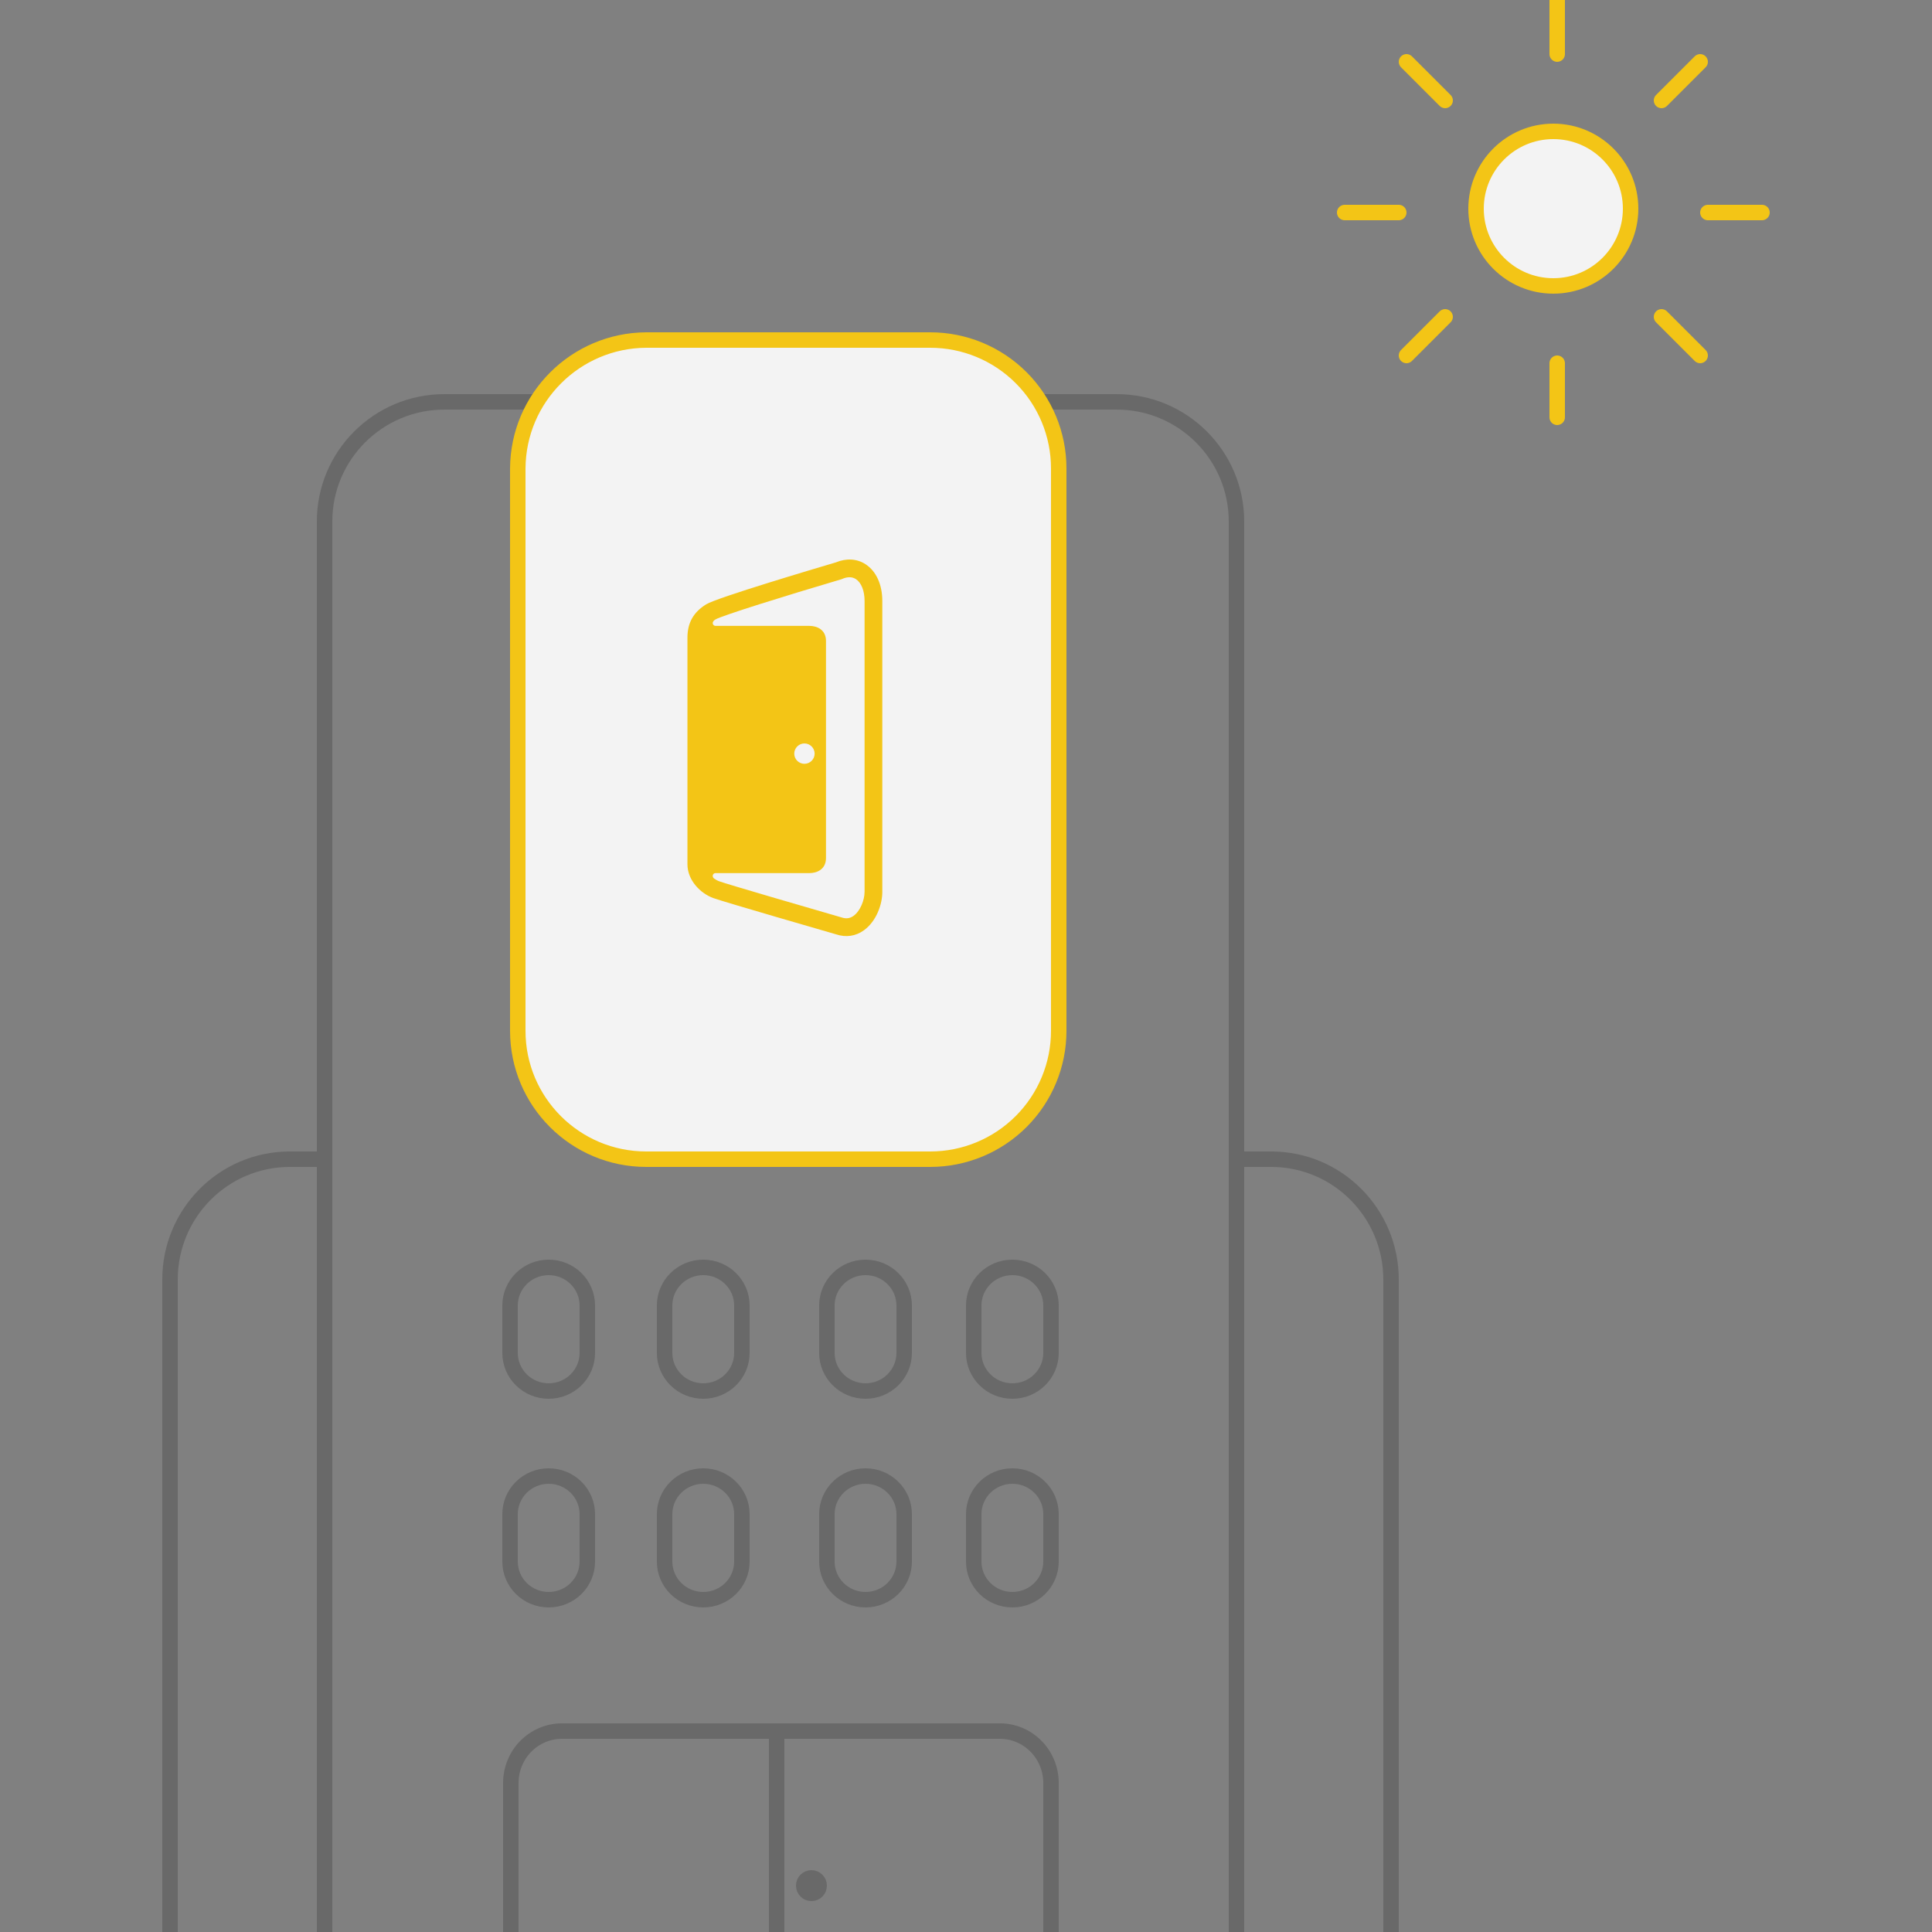 <svg xmlns="http://www.w3.org/2000/svg" width="250" height="250" viewBox="0 0 250 250">
  <rect x="0" y="0" width="250" height="250" fill="#808080" stroke="none"/>
  <g fill="none" fill-rule="evenodd" opacity=".9" transform="translate(22)">
    <g stroke="#FFCC0A" stroke-linejoin="round" stroke-width="2" transform="translate(151)">
      <circle cx="28" cy="27" r="10" fill="#FFF" fill-rule="nonzero" stroke-linecap="square"/>
      <path stroke-linecap="round" d="M28.5,0 L28.5,7 M47,8 L42,13 M55,27.5 L48,27.5 M47,46 L42,41 M28.5,54 L28.5,47 M9,46 L14,41 M1,27.5 L8,27.5 M9,8 L14,13"/>
    </g>
    <g stroke="#000" stroke-width="2" opacity=".2" transform="translate(0 52)">
      <path d="M138 98L138 201 158 201 158 113.576C158 104.973 151.06 98 142.5 98L138 98zM20.1 201L138 201 138 15.485C138 6.933 131.055-2.84217094e-14 122.487-2.84217094e-14L35.513-2.84217094e-14C26.945-2.84217094e-14 20 6.933 20 15.485L20 201 20.1 201z"/>
      <path d="M44 201L114 201 114 178.716C114 176.935 113.303 175.226 112.061 173.967 110.82 172.708 109.137 172 107.381 172L50.719 172C48.964 172 47.28 172.708 46.039 173.967 44.798 175.226 44.1 176.935 44.1 178.716L44.1 201 44 201zM20 98L20 201 0 201 0 113.576C0 104.973 6.94 98 15.5 98L20 98zM49 112L49 112C50.326 112 51.598 112.519 52.536 113.444 53.473 114.369 54 115.623 54 116.931L54 123.069C54 124.377 53.473 125.631 52.536 126.556 51.598 127.481 50.326 128 49 128L49 128C47.674 128 46.402 127.481 45.464 126.556 44.527 125.631 44 124.377 44 123.069L44 116.931C44 115.623 44.527 114.369 45.464 113.444 46.402 112.519 47.674 112 49 112L49 112zM49 139L49 139C50.326 139 51.598 139.519 52.536 140.444 53.473 141.369 54 142.623 54 143.931L54 150.069C54 151.377 53.473 152.631 52.536 153.556 51.598 154.481 50.326 155 49 155L49 155C47.674 155 46.402 154.481 45.464 153.556 44.527 152.631 44 151.377 44 150.069L44 143.931C44 142.623 44.527 141.369 45.464 140.444 46.402 139.519 47.674 139 49 139L49 139zM69 112L69 112C71.761 112 74 114.208 74 116.931L74 123.069C74 125.792 71.761 128 69 128L69 128C66.239 128 64 125.792 64 123.069L64 116.931C64 114.208 66.239 112 69 112zM69 139L69 139C71.761 139 74 141.208 74 143.931L74 150.069C74 152.792 71.761 155 69 155L69 155C66.239 155 64 152.792 64 150.069L64 143.931C64 141.208 66.239 139 69 139zM90 112L90 112C92.761 112 95 114.208 95 116.931L95 123.069C95 124.377 94.473 125.631 93.536 126.556 92.598 127.481 91.326 128 90 128L90 128C87.239 128 85 125.792 85 123.069L85 116.931C85 114.208 87.239 112 90 112L90 112zM90 139L90 139C92.761 139 95 141.208 95 143.931L95 150.069C95 151.377 94.473 152.631 93.536 153.556 92.598 154.481 91.326 155 90 155L90 155C87.239 155 85 152.792 85 150.069L85 143.931C85 141.208 87.239 139 90 139L90 139zM109 112L109 112C111.761 112 114 114.208 114 116.931L114 123.069C114 125.792 111.761 128 109 128L109 128C106.239 128 104 125.792 104 123.069L104 116.931C104 114.208 106.239 112 109 112zM109 139L109 139C111.761 139 114 141.208 114 143.931L114 150.069C114 152.792 111.761 155 109 155L109 155C106.239 155 104 152.792 104 150.069L104 143.931C104 141.208 106.239 139 109 139z"/>
      <line x1="78.5" x2="78.5" y1="173" y2="202" stroke-linecap="square" stroke-linejoin="round"/>
      <circle cx="83" cy="192" r="1" stroke-linecap="square" stroke-linejoin="round"/>
    </g>
    <g fill-rule="nonzero" transform="translate(45 44)">
      <path fill="#FFF" stroke="#FFCC0A" stroke-width="2" d="M16.624,0 L53.376,0 C57.785,0 62.013,1.751 65.131,4.867 C68.249,7.983 70,12.209 70,16.616 L70,89.384 C70,93.791 68.249,98.017 65.131,101.133 C62.013,104.249 57.785,106 53.376,106 L16.624,106 C7.443,106 -1.13686838e-13,98.561 -1.13686838e-13,89.384 L-1.13686838e-13,16.616 C0.055,7.462 7.465,0.055 16.624,0 Z"/>
      <path fill="#FFCC0A" d="M24.011,1.017 C22.898,0.29 21.533,0.208 20.154,0.773 C17.562,1.541 4.794,5.331 3.385,6.196 C1.726,7.22 0.955,8.593 0.955,10.521 L0.955,39.84 C0.955,41.906 2.63,43.597 4.284,44.204 C5.668,44.708 19.635,48.745 20.229,48.915 L20.185,48.903 C21.474,49.331 22.722,49.149 23.792,48.377 C25.425,47.198 26.17,44.988 26.17,43.431 L26.17,5.766 C26.17,3.646 25.383,1.914 24.011,1.017 Z M23.872,43.429 C23.872,44.44 23.34,45.869 22.449,46.511 C21.981,46.848 21.493,46.913 20.911,46.719 L20.867,46.706 C16.844,45.543 6.162,42.438 5.075,42.041 C4.83,41.952 4.586,41.817 4.357,41.651 C4.067,41.327 4.301,40.979 4.589,40.979 L16.755,40.979 C17.676,40.979 18.882,40.516 18.882,39.03 L18.882,10.937 C18.882,9.454 17.676,8.99 16.755,8.99 L4.589,8.99 C4.291,8.99 4.05,8.614 4.402,8.28 C4.464,8.238 4.521,8.195 4.591,8.152 C5.461,7.644 13.603,5.103 20.824,2.971 L20.894,2.95 L20.96,2.922 C21.665,2.616 22.269,2.619 22.756,2.939 C23.457,3.399 23.876,4.455 23.876,5.766 L23.876,43.429 L23.872,43.429 Z M14.776,25.521 C14.776,24.795 15.371,24.201 16.093,24.201 C16.819,24.201 17.412,24.794 17.412,25.521 C17.412,26.247 16.819,26.835 16.093,26.835 C15.371,26.835 14.776,26.248 14.776,25.521 Z" transform="translate(21 28)"/>
    </g>
  </g>
</svg>
